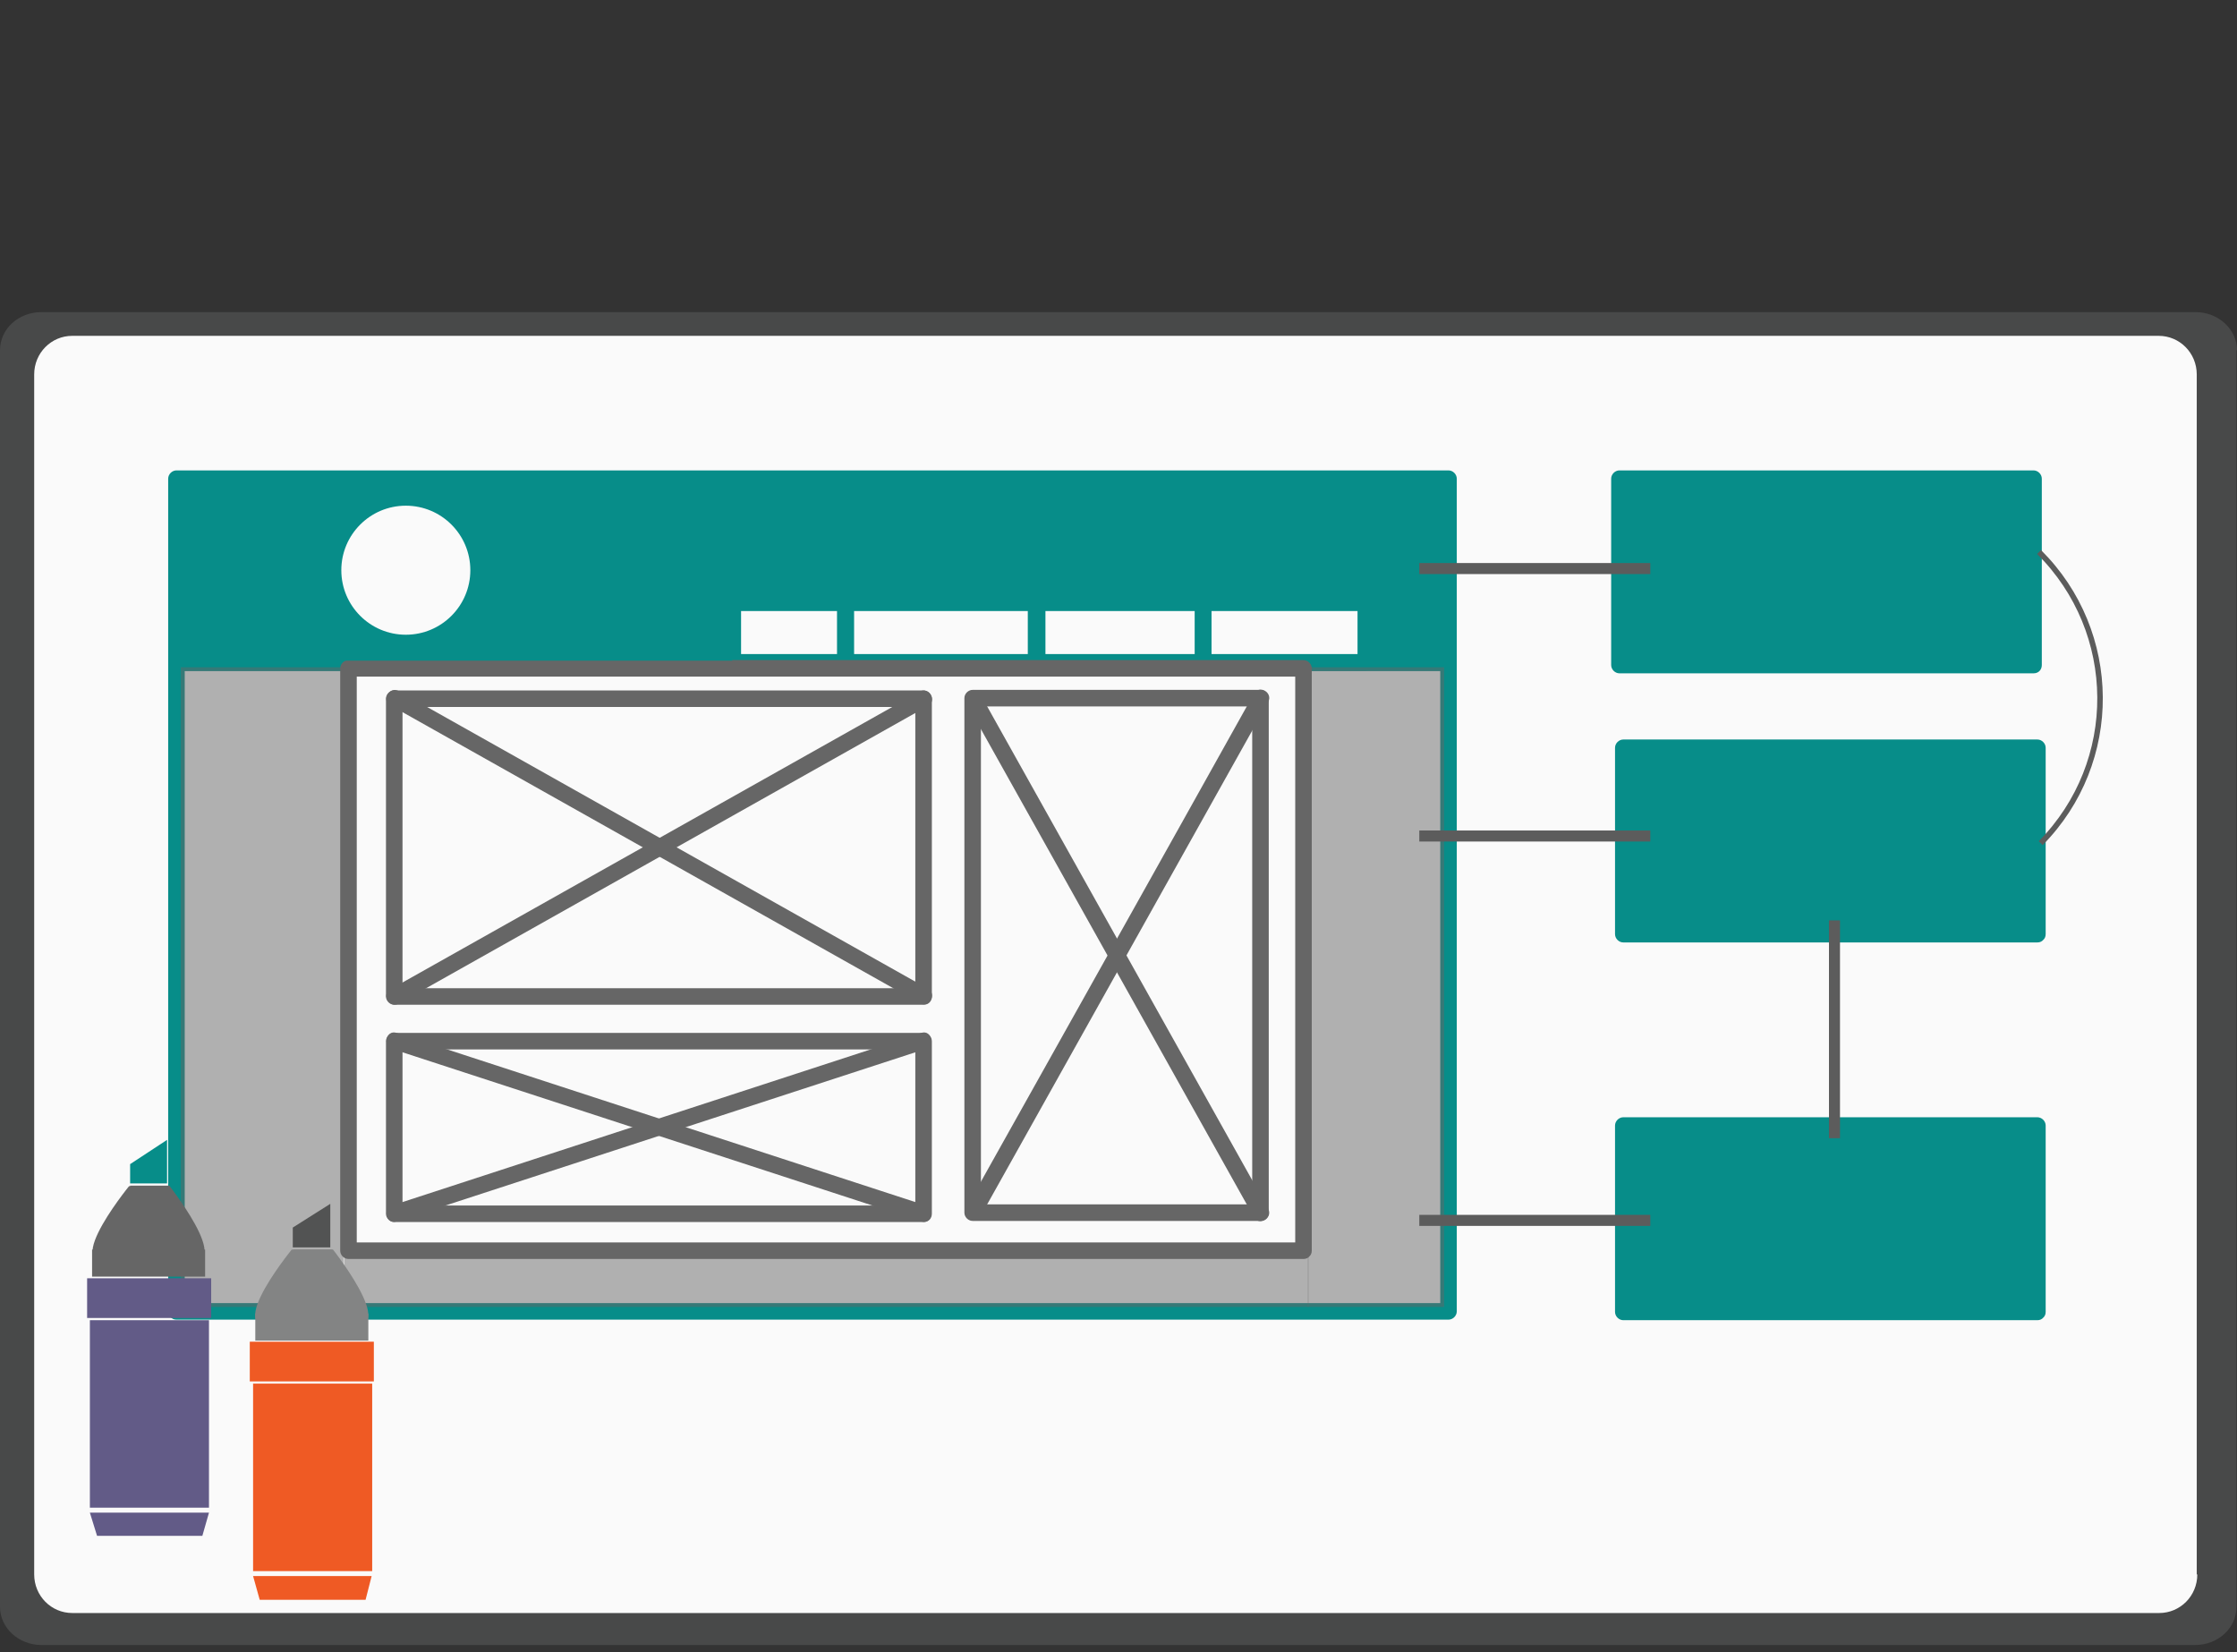 <?xml version="1.0" encoding="utf-8"?>
<!-- Generator: Adobe Illustrator 12.0.0, SVG Export Plug-In . SVG Version: 6.00 Build 51448)  -->
<!DOCTYPE svg PUBLIC "-//W3C//DTD SVG 1.1//EN" "http://www.w3.org/Graphics/SVG/1.1/DTD/svg11.dtd">
<svg  version="1.1" xmlns="http://www.w3.org/2000/svg" xmlns:xlink="http://www.w3.org/1999/xlink" width="405.7" height="299.6" viewBox="0 0 405.7 299.6"
	 overflow="visible" enable-background="new 0 0 405.7 299.6" xml:space="preserve">
<rect x="0" y="0" width="405.7" height="299.6" fill="#333333" stroke="none"/>
<g id="Ebene_1" display="none">
	<path display="inline" fill="#CCCDCB" d="M384.2,261.5H22.5c-4.9,0-8.9-4-8.9-8.9V10.1c0-4.9,4-8.9,8.9-8.9h361.7
		c4.9,0,8.9,4,8.9,8.9v242.5C393.1,257.5,389.1,261.5,384.2,261.5z"/>
	<path display="inline" fill="#5E656F" d="M220.5,230.4h-32c-1,0-1.9-0.8-1.9-1.9l0,0c0-1,0.8-1.9,1.9-1.9h32c1,0,1.9,0.8,1.9,1.9
		l0,0C222.4,229.6,221.5,230.4,220.5,230.4z"/>
	<path display="inline" fill="#39414B" d="M393.1,215.1H13.5c0-43.8,0-87.6,0-131.5c126.5,0,253.1,0.1,379.6,0.1V215.1z"/>
	<path display="inline" fill="#39414B" d="M384.2,1.2H22.5c-4.9,0-8.9,4-8.9,8.9v91.2c0,4.9,4,8.9,8.9,8.9h361.7
		c4.9,0,8.9-4,8.9-8.9V10.1C393.1,5.2,389.1,1.2,384.2,1.2z"/>
	<rect x="23.7" y="12.8" display="inline" fill="#606771" width="359.2" height="191.2"/>
	<rect x="125.4" y="286.1" display="inline" fill="#CCCDCB" width="158.3" height="13.5"/>
	<rect x="159" y="261.5" display="inline" fill="#A7AAAF" width="91" height="24.6"/>
	<rect x="24.8" y="24.6" display="inline" fill="#535D69" width="158.7" height="171.4"/>
	<rect x="89.8" y="48.9" display="inline" fill="#EEEEEE" width="52.9" height="4.6"/>
	<rect x="64.1" y="69.3" display="inline" fill="#EEEEEE" width="42.3" height="4.6"/>
	<rect x="35" y="80.3" display="inline" fill="#078E8A" width="42.3" height="4.6"/>
	<rect x="41.4" y="87.7" display="inline" fill="#EEEEEE" width="52.2" height="4.6"/>
	<rect x="63.7" y="98.4" display="inline" fill="#EEEEEE" width="52.2" height="4.6"/>
	<rect x="41.4" y="111.7" display="inline" fill="#078E8A" width="52.2" height="4.6"/>
	<rect x="54.2" y="118.3" display="inline" fill="#EEEEEE" width="42" height="4.6"/>
	<rect x="48.8" y="136.7" display="inline" fill="#EEEEEE" width="52.4" height="4.6"/>
	<rect x="30.5" y="161.2" display="inline" fill="#EEEEEE" width="42" height="4.6"/>
	<rect x="58" y="179.5" display="inline" fill="#EEEEEE" width="50.3" height="4.6"/>
	<rect x="33.8" y="186.4" display="inline" fill="#EEEEEE" width="42" height="4.6"/>
	<rect x="30.5" y="179.5" display="inline" fill="#078E8A" width="23.2" height="4.6"/>
	<rect x="52.1" y="149.9" display="inline" fill="#EEEEEE" width="63.5" height="4.6"/>
	<rect x="52.1" y="143" display="inline" fill="#078E8A" width="102.8" height="4.6"/>
	<rect x="34" y="98.4" display="inline" fill="#EEEEEE" width="24.4" height="4.6"/>
	<rect x="111" y="69.3" display="inline" fill="#EEEEEE" width="63.5" height="4.6"/>
	<rect x="68.6" y="55.5" display="inline" fill="#078E8A" width="35.2" height="4.6"/>
	<rect x="42.9" y="48.9" display="inline" fill="#EEEEEE" width="42.3" height="4.6"/>
	<rect x="35" y="37.4" display="inline" fill="#EEEEEE" width="27.6" height="4.6"/>
	<rect x="35" y="30.8" display="inline" fill="#078E8A" width="27.6" height="4.6"/>
	<path display="inline" fill="#078E8A" stroke="#FFFFFF" stroke-width="3" stroke-miterlimit="10" d="M302.9,128.6
		c0,4.7,0,9.4,0,14.1c-2.1,1.3-4.5,1.8-6.8,2.6c-7.2,2.6-10,9.3-6.6,16.2c0.9,1.8,1.7,3.6,2.6,5.4c0.4,0.9,0.5,1.5-0.3,2.2
		c-2.9,2.8-5.7,5.6-8.5,8.5c-0.7,0.7-1.2,0.6-2,0.2c-2.1-1.1-4.3-2.1-6.4-3.1c-6.1-2.7-12.7,0.2-15,6.4c-0.8,2.1-1.6,4.2-2.3,6.4
		c-0.3,1-0.8,1.4-1.9,1.4c-3.9-0.1-7.7-0.1-11.6,0c-1.1,0-1.6-0.3-1.9-1.4c-0.7-2.1-1.4-4.3-2.2-6.4c-2.4-6.4-9.1-9.1-15.3-6.2
		c-2,1-4.1,1.9-6.1,2.9c-0.8,0.4-1.4,0.4-2-0.3c-2.8-2.9-5.6-5.7-8.5-8.5c-0.8-0.7-0.7-1.3-0.3-2.2c1-2,2-4,2.9-6.1
		c2.8-6.1,0-12.8-6.2-15.2c-2.2-0.8-4.4-1.6-6.6-2.3c-0.9-0.3-1.2-0.8-1.2-1.7c0-4,0-8,0-12c0-0.9,0.4-1.4,1.2-1.6
		c2.1-0.7,4.1-1.4,6.2-2.2c6.7-2.5,9.5-9.2,6.4-15.7c-0.9-1.9-1.7-3.8-2.7-5.6c-0.5-1-0.5-1.6,0.3-2.5c2.8-2.6,5.5-5.3,8.1-8.1
		c0.9-0.9,1.6-1,2.6-0.4c1.9,1,3.8,1.9,5.7,2.8c6.2,2.9,13,0.2,15.3-6.2c0.8-2.1,1.5-4.1,2.2-6.2c0.3-1,0.8-1.5,2-1.5
		c3.9,0.1,7.7,0.1,11.6,0c1.1,0,1.6,0.4,1.9,1.4c0.7,2.1,1.5,4.1,2.2,6.2c2.4,6.5,8.9,9.3,15.2,6.4c2.1-0.9,4.2-1.9,6.3-3
		c0.8-0.4,1.3-0.4,2,0.3c2.8,2.9,5.6,5.7,8.5,8.5c0.7,0.6,0.8,1.2,0.3,2c-1.1,2.1-2,4.2-3,6.3c-2.8,6.2,0,12.9,6.4,15.3
		C298,126.7,300.6,127.3,302.9,128.6z M230.5,135.8c0,10.6,8.7,19.3,19.3,19.4c10.7,0.1,19.6-8.9,19.5-19.6
		c0-10.7-8.9-19.5-19.5-19.4C239.2,116.3,230.5,125.1,230.5,135.8z"/>
	<path display="inline" fill="#078E8A" stroke="#FFFFFF" stroke-width="3" stroke-miterlimit="10" d="M354.5,71.3
		c-1.3,2.8-2.5,5.6-3.8,8.3c-1.6,0.2-3.1-0.1-4.7-0.3c-5-0.4-8.4,2.8-8.2,7.8c0,1.3,0,2.6,0.1,3.9c0,0.6-0.1,1-0.8,1.2
		c-2.4,0.9-4.9,1.8-7.3,2.7c-0.6,0.2-0.9,0.1-1.2-0.4c-1-1.2-2-2.4-3-3.5c-2.9-3.2-7.5-3.3-10.6-0.2c-1,1-2.1,2.1-3,3.2
		c-0.5,0.5-0.8,0.6-1.5,0.3c-2.3-1.1-4.6-2.1-6.9-3.1c-0.7-0.3-0.8-0.6-0.8-1.3c0.2-1.5,0.3-2.9,0.4-4.4c0.3-4.4-3-7.8-7.4-7.8
		c-1.5,0-2.9,0-4.4,0.1c-0.6,0-0.9-0.1-1.1-0.7c-0.9-2.4-1.8-4.9-2.7-7.3c-0.3-0.6-0.1-1,0.4-1.4c1.1-0.9,2.3-1.9,3.4-2.8
		c3.3-2.8,3.5-7.6,0.4-10.6c-1.1-1.1-2.1-2.1-3.3-3.1c-0.5-0.4-0.5-0.8-0.3-1.3c1.1-2.4,2.2-4.7,3.2-7.1c0.2-0.6,0.6-0.7,1.2-0.6
		c1.4,0.2,2.8,0.3,4.2,0.4c4.6,0.4,8.1-2.9,8-7.6c0-1.3,0-2.7-0.1-4c0-0.7,0.1-1.1,0.9-1.4c2.3-0.8,4.6-1.7,6.9-2.6
		c0.8-0.3,1.2-0.1,1.7,0.5c0.8,1.1,1.8,2.1,2.6,3.2c2.9,3.4,7.6,3.6,10.7,0.4c1-1,2-2,2.9-3.1c0.5-0.5,0.9-0.7,1.6-0.4
		c2.3,1.1,4.5,2.1,6.9,3.1c0.7,0.3,0.8,0.6,0.7,1.3c-0.2,1.4-0.2,2.8-0.4,4.2c-0.3,4.4,2.8,7.9,7.3,7.9c1.5,0,3,0,4.5-0.1
		c0.6,0,0.9,0.1,1.1,0.7c0.9,2.4,1.8,4.9,2.7,7.3c0.2,0.6,0.1,0.9-0.3,1.3c-1.2,0.9-2.3,1.9-3.4,2.9c-3.3,2.9-3.5,7.6-0.3,10.7
		C352.1,68.9,353.5,69.9,354.5,71.3z M309.9,56.2c-2.8,6.2,0,13.7,6.2,16.6c6.3,2.9,13.9,0,16.8-6.4c2.8-6.3,0-13.9-6.3-16.7
		C320.2,47,312.7,49.8,309.9,56.2z"/>
</g>
<g id="Ebene_2" display="none">
	<path display="inline" fill="#CCCDCB" d="M383,260.3H21.4c-4.9,0-8.9-4-8.9-8.9V8.9c0-4.9,4-8.9,8.9-8.9H383c4.9,0,8.9,4,8.9,8.9
		v242.4C392,256.2,387.9,260.3,383,260.3z"/>
	<path display="inline" fill="#5E656F" d="M219.4,229.2h-32c-1,0-1.9-0.8-1.9-1.9l0,0c0-1,0.8-1.9,1.9-1.9h32c1,0,1.9,0.8,1.9,1.9
		l0,0C221.2,228.3,220.4,229.2,219.4,229.2z"/>
	<path display="inline" fill="#39414B" d="M392,213.9H12.5c0-43.8,0-87.6,0-131.4c126.5,0,253,0.1,379.5,0.1V213.9z"/>
	<path display="inline" fill="#39414B" d="M383,0H21.4c-4.9,0-8.9,4.4-8.9,9.9v100.6c0,5.4,4,9.9,8.9,9.9H383c4.9,0,8.9-4.4,8.9-9.9
		V9.9C392,4.4,387.9,0,383,0z"/>
	<rect x="22.7" y="11.6" display="inline" fill="#606771" width="359.1" height="191.1"/>
	<rect x="124.3" y="284.9" display="inline" fill="#CCCDCB" width="158.2" height="13.5"/>
	<rect x="157.9" y="260.3" display="inline" fill="#A7AAAF" width="90.9" height="24.6"/>
	<rect x="260.6" y="24.5" display="inline" fill="#535D69" width="108" height="150"/>
	<rect x="271.3" y="62.5" display="inline" fill="#078E8A" width="29.9" height="4.2"/>
	<rect x="275.8" y="69.4" display="inline" fill="#EEEEEE" width="36.8" height="4.2"/>
	<rect x="275.8" y="85.9" display="inline" fill="#EEEEEE" width="36.8" height="4.2"/>
	<rect x="284.9" y="97.7" display="inline" fill="#EEEEEE" width="29.6" height="4.2"/>
	<rect x="281.1" y="114.7" display="inline" fill="#EEEEEE" width="55.9" height="4.2"/>
	<rect x="281.1" y="121.1" display="inline" fill="#078E8A" width="29.6" height="4.2"/>
	<rect x="271.4" y="137.3" display="inline" fill="#EEEEEE" width="29.6" height="4.2"/>
	<rect x="290.8" y="154.3" display="inline" fill="#EEEEEE" width="35.5" height="4.2"/>
	<rect x="271.4" y="154.3" display="inline" fill="#078E8A" width="16.4" height="4.2"/>
	<rect x="314.5" y="121.1" display="inline" fill="#EEEEEE" width="44.8" height="4.2"/>
	<rect x="315.9" y="46" display="inline" fill="#EEEEEE" width="39" height="4.2"/>
	<rect x="273.7" y="46" display="inline" fill="#EEEEEE" width="39" height="4.2"/>
	<rect x="295.1" y="39.7" display="inline" fill="#078E8A" width="24.8" height="4.2"/>
	<rect x="276.9" y="33.5" display="inline" fill="#EEEEEE" width="29.9" height="4.2"/>
	<rect x="28.1" y="24.7" display="inline" fill="#FF0000" stroke="#FFFFFF" stroke-miterlimit="10" width="37" height="37.5"/>
	<rect x="65.2" y="24.7" display="inline" fill="#FFFF00" stroke="#FFFFFF" stroke-miterlimit="10" width="37" height="37.5"/>
	<rect x="102.2" y="24.7" display="inline" fill="#00FF00" stroke="#FFFFFF" stroke-miterlimit="10" width="37" height="37.5"/>
	<rect x="139.2" y="24.7" display="inline" fill="#00FFFF" stroke="#FFFFFF" stroke-miterlimit="10" width="37" height="37.5"/>
	<rect x="176.2" y="24.7" display="inline" fill="#0000FF" stroke="#FFFFFF" stroke-miterlimit="10" width="37" height="37.5"/>
	<rect x="213.2" y="24.7" display="inline" fill="#FF00FF" stroke="#FFFFFF" stroke-miterlimit="10" width="37" height="37.5"/>
	<rect x="28.1" y="62.2" display="inline" fill="#006837" stroke="#FFFFFF" stroke-miterlimit="10" width="37" height="37.5"/>
	<rect x="65.2" y="62.2" display="inline" fill="#22B573" stroke="#FFFFFF" stroke-miterlimit="10" width="37" height="37.5"/>
	<rect x="102.2" y="62.2" display="inline" fill="#00A99D" stroke="#FFFFFF" stroke-miterlimit="10" width="37" height="37.5"/>
	<rect x="139.2" y="62.2" display="inline" fill="#29ABE2" stroke="#FFFFFF" stroke-miterlimit="10" width="37" height="37.5"/>
	<rect x="176.2" y="62.2" display="inline" fill="#0071BC" stroke="#FFFFFF" stroke-miterlimit="10" width="37" height="37.5"/>
	<rect x="213.2" y="62.2" display="inline" fill="#2E3192" stroke="#FFFFFF" stroke-miterlimit="10" width="37" height="37.5"/>
	<rect x="28.1" y="99.6" display="inline" fill="#93278F" stroke="#FFFFFF" stroke-miterlimit="10" width="37" height="37.5"/>
	<rect x="65.2" y="99.6" display="inline" fill="#9E005D" stroke="#FFFFFF" stroke-miterlimit="10" width="37" height="37.5"/>
	<rect x="102.2" y="99.6" display="inline" fill="#D4145A" stroke="#FFFFFF" stroke-miterlimit="10" width="37" height="37.5"/>
	<rect x="139.2" y="99.6" display="inline" fill="#ED1E79" stroke="#FFFFFF" stroke-miterlimit="10" width="37" height="37.5"/>
	<rect x="176.2" y="99.6" display="inline" fill="#C7B299" stroke="#FFFFFF" stroke-miterlimit="10" width="37" height="37.5"/>
	<rect x="213.2" y="99.6" display="inline" fill="#998675" stroke="#FFFFFF" stroke-miterlimit="10" width="37" height="37.5"/>
	<rect x="28.1" y="137.1" display="inline" fill="#C1272D" stroke="#FFFFFF" stroke-miterlimit="10" width="37" height="37.5"/>
	<rect x="65.2" y="137.1" display="inline" fill="#ED1C24" stroke="#FFFFFF" stroke-miterlimit="10" width="37" height="37.5"/>
	<rect x="102.2" y="137.1" display="inline" fill="#F15A24" stroke="#FFFFFF" stroke-miterlimit="10" width="37" height="37.5"/>
	<rect x="139.2" y="137.1" display="inline" fill="#F7931E" stroke="#FFFFFF" stroke-miterlimit="10" width="37" height="37.5"/>
</g>
<g id="Ebene_3">
	<path fill="#484949" d="M405.7,63.5c0-3.8-3.4-6.9-7.5-6.9H7.5c-4.2,0-7.5,3.1-7.5,6.9v227.9c0,3.8,3.4,6.9,7.5,6.9h390.6
		c4.2,0,7.5-3.1,7.5-6.9V63.5z"/>
	<path fill="#FAFAFA" d="M398.5,285.5c0,3.9-3.1,7-6.9,7H13.1c-3.8,0-6.9-3.1-6.9-7V67.9c0-3.9,3.1-7,6.9-7h378.4
		c3.8,0,6.9,3.1,6.9,7V285.5z"/>
	<g>
		<g>
			<rect x="32" y="86.8" fill="none" width="230.7" height="151"/>
			<path fill="#078D89" d="M32,239.3c47.4,0,94.7,0,142.1,0c29.5,0,59,0,88.6,0c0.8,0,1.5-0.7,1.5-1.5c0-48.4,0-96.8,0-145.1
				c0-2,0-3.9,0-5.9c0-0.8-0.7-1.5-1.5-1.5c-47.4,0-94.7,0-142.1,0c-29.5,0-59,0-88.6,0c-0.8,0-1.5,0.7-1.5,1.5
				c0,48.4,0,96.8,0,145.1c0,2,0,3.9,0,5.9c0,1.9,3,1.9,3,0c0-48.4,0-96.8,0-145.1c0-2,0-3.9,0-5.9c-0.5,0.5-1,1-1.5,1.5
				c47.4,0,94.7,0,142.1,0c29.5,0,59,0,88.6,0c-0.5-0.5-1-1-1.5-1.5c0,48.4,0,96.8,0,145.1c0,2,0,3.9,0,5.9c0.5-0.5,1-1,1.5-1.5
				c-47.4,0-94.7,0-142.1,0c-29.5,0-59,0-88.6,0C30.1,236.3,30.1,239.3,32,239.3z"/>
		</g>
	</g>
	<g>
		<g>
			<line fill="none" x1="32" y1="120.2" x2="262.7" y2="120.2"/>
			<path fill="#078D89" d="M32,121.7c47.4,0,94.7,0,142.1,0c29.5,0,59,0,88.6,0c1.9,0,1.9-3,0-3c-47.4,0-94.7,0-142.1,0
				c-29.5,0-59,0-88.6,0C30.1,118.7,30.1,121.7,32,121.7L32,121.7z"/>
		</g>
	</g>
	<g>
		<g>
			<rect x="132.9" y="109.3" fill="none" width="20.4" height="10.8"/>
			<path fill="#078D89" d="M153.3,107.8c-6.8,0-13.6,0-20.4,0c-0.8,0-1.5,0.7-1.5,1.5c0,3.6,0,7.2,0,10.8c0,0.8,0.7,1.5,1.5,1.5
				c6.8,0,13.6,0,20.4,0c0.8,0,1.5-0.7,1.5-1.5c0-3.6,0-7.2,0-10.8c0-1.9-3-1.9-3,0c0,3.6,0,7.2,0,10.8c0.5-0.5,1-1,1.5-1.5
				c-6.8,0-13.6,0-20.4,0c0.5,0.5,1,1,1.5,1.5c0-3.6,0-7.2,0-10.8c-0.5,0.5-1,1-1.5,1.5c6.8,0,13.6,0,20.4,0
				C155.3,110.8,155.3,107.8,153.3,107.8z"/>
		</g>
	</g>
	<g>
		<g>
			<rect x="187.9" y="109.3" fill="none" width="30.3" height="10.8"/>
			<path fill="#078D89" d="M218.2,107.8c-10.1,0-20.2,0-30.3,0c-0.8,0-1.5,0.7-1.5,1.5c0,3.6,0,7.2,0,10.8c0,0.8,0.7,1.5,1.5,1.5
				c10.1,0,20.2,0,30.3,0c0.8,0,1.5-0.7,1.5-1.5c0-3.6,0-7.2,0-10.8c0-1.9-3-1.9-3,0c0,3.6,0,7.2,0,10.8c0.5-0.5,1-1,1.5-1.5
				c-10.1,0-20.2,0-30.3,0c0.5,0.5,1,1,1.5,1.5c0-3.6,0-7.2,0-10.8c-0.5,0.5-1,1-1.5,1.5c10.1,0,20.2,0,30.3,0
				C220.1,110.8,220.1,107.8,218.2,107.8z"/>
		</g>
	</g>
	<g>
		<g>
			<rect x="218.3" y="109.3" fill="none" width="29.5" height="10.8"/>
			<path fill="#078D89" d="M247.7,107.8c-9.8,0-19.6,0-29.5,0c-0.8,0-1.5,0.7-1.5,1.5c0,3.6,0,7.2,0,10.8c0,0.8,0.7,1.5,1.5,1.5
				c9.8,0,19.6,0,29.5,0c0.8,0,1.5-0.7,1.5-1.5c0-3.6,0-7.2,0-10.8c0-1.9-3-1.9-3,0c0,3.6,0,7.2,0,10.8c0.5-0.5,1-1,1.5-1.5
				c-9.8,0-19.6,0-29.5,0c0.5,0.5,1,1,1.5,1.5c0-3.6,0-7.2,0-10.8c-0.5,0.5-1,1-1.5,1.5c9.8,0,19.6,0,29.5,0
				C249.7,110.8,249.7,107.8,247.7,107.8z"/>
		</g>
	</g>
	<g>
		<g>
			<rect x="153.4" y="109.3" fill="none" width="34.7" height="10.8"/>
			<path fill="#078D89" d="M188.1,107.8c-11.6,0-23.2,0-34.7,0c-0.8,0-1.5,0.7-1.5,1.5c0,3.6,0,7.2,0,10.8c0,0.8,0.7,1.5,1.5,1.5
				c11.6,0,23.2,0,34.7,0c0.8,0,1.5-0.7,1.5-1.5c0-3.6,0-7.2,0-10.8c0-1.9-3-1.9-3,0c0,3.6,0,7.2,0,10.8c0.5-0.5,1-1,1.5-1.5
				c-11.6,0-23.2,0-34.7,0c0.5,0.5,1,1,1.5,1.5c0-3.6,0-7.2,0-10.8c-0.5,0.5-1,1-1.5,1.5c11.6,0,23.2,0,34.7,0
				C190.1,110.8,190.1,107.8,188.1,107.8z"/>
		</g>
	</g>
	<g>
		<g>
			<rect x="63.2" y="121.2" fill="none" width="173.2" height="105.6"/>
			<path fill="#666666" d="M236.4,225.3c-49.9,0-99.8,0-149.8,0c-7.8,0-15.6,0-23.4,0c0.5,0.5,1,1,1.5,1.5c0-35.2,0-70.4,0-105.6
				c-0.5,0.5-1,1-1.5,1.5c49.9,0,99.8,0,149.8,0c7.8,0,15.6,0,23.4,0c-0.5-0.5-1-1-1.5-1.5c0,35.2,0,70.4,0,105.6c0,1.9,3,1.9,3,0
				c0-35.2,0-70.4,0-105.6c0-0.8-0.7-1.5-1.5-1.5c-49.9,0-99.8,0-149.8,0c-7.8,0-15.6,0-23.4,0c-0.8,0-1.5,0.7-1.5,1.5
				c0,35.2,0,70.4,0,105.6c0,0.8,0.7,1.5,1.5,1.5c49.9,0,99.8,0,149.8,0c7.8,0,15.6,0,23.4,0C238.3,228.3,238.3,225.3,236.4,225.3z"
				/>
		</g>
	</g>
	<g>
		<g>
			<rect x="71.5" y="126.6" fill="none" width="96" height="54"/>
			<path fill="#666666" d="M167.5,179.2c-32,0-64,0-96,0c0.5,0.5,1,1,1.5,1.5c0-18,0-36,0-54c-0.5,0.5-1,1-1.5,1.5c32,0,64,0,96,0
				c-0.5-0.5-1-1-1.5-1.5c0,18,0,36,0,54c0,1.9,3,1.9,3,0c0-18,0-36,0-54c0-0.8-0.7-1.5-1.5-1.5c-32,0-64,0-96,0
				c-0.8,0-1.5,0.7-1.5,1.5c0,18,0,36,0,54c0,0.8,0.7,1.5,1.5,1.5c32,0,64,0,96,0C169.5,182.2,169.5,179.2,167.5,179.2z"/>
		</g>
	</g>
	<g>
		<g>
			<rect x="71.5" y="188.8" fill="none" width="96" height="31.3"/>
			<path fill="#666666" d="M167.5,218.6c-32,0-64,0-96,0c0.5,0.5,1,1,1.5,1.5c0-10.4,0-20.9,0-31.3c-0.5,0.5-1,1-1.5,1.5
				c32,0,64,0,96,0c-0.5-0.5-1-1-1.5-1.5c0,10.4,0,20.9,0,31.3c0,1.9,3,1.9,3,0c0-10.4,0-20.9,0-31.3c0-0.8-0.7-1.5-1.5-1.5
				c-32,0-64,0-96,0c-0.8,0-1.5,0.7-1.5,1.5c0,10.4,0,20.9,0,31.3c0,0.8,0.7,1.5,1.5,1.5c32,0,64,0,96,0
				C169.5,221.6,169.5,218.6,167.5,218.6z"/>
		</g>
	</g>
	<g>
		<g>
			<rect x="176.5" y="126.6" fill="none" width="52.2" height="93.3"/>
			<path fill="#666666" d="M228.6,218.4c-17.4,0-34.8,0-52.2,0c0.5,0.5,1,1,1.5,1.5c0-31.1,0-62.2,0-93.3c-0.5,0.5-1,1-1.5,1.5
				c17.4,0,34.8,0,52.2,0c-0.5-0.5-1-1-1.5-1.5c0,31.1,0,62.2,0,93.3c0,1.9,3,1.9,3,0c0-31.1,0-62.2,0-93.3c0-0.8-0.7-1.5-1.5-1.5
				c-17.4,0-34.8,0-52.2,0c-0.8,0-1.5,0.7-1.5,1.5c0,31.1,0,62.2,0,93.3c0,0.8,0.7,1.5,1.5,1.5c17.4,0,34.8,0,52.2,0
				C230.6,221.4,230.6,218.4,228.6,218.4z"/>
		</g>
	</g>
	<g>
		<g>
			<line fill="none" x1="71.5" y1="126.6" x2="167.5" y2="180.7"/>
			<path fill="#666666" d="M70.8,127.9c32,18,64,36,96,54c1.7,1,3.2-1.6,1.5-2.6c-32-18-64-36-96-54C70.6,124.4,69.1,127,70.8,127.9
				L70.8,127.9z"/>
		</g>
	</g>
	<g>
		<g>
			<line fill="none" x1="71.5" y1="180.7" x2="167.5" y2="126.6"/>
			<path fill="#666666" d="M72.3,182c32-18,64-36,96-54c1.7-0.9,0.2-3.5-1.5-2.6c-32,18-64,36-96,54C69.1,180.3,70.6,182.9,72.3,182
				L72.3,182z"/>
		</g>
	</g>
	<g>
		<g>
			<line fill="none" x1="176.5" y1="126.6" x2="228.6" y2="219.9"/>
			<path fill="#666666" d="M175.2,127.4c17.4,31.1,34.8,62.2,52.2,93.3c0.9,1.7,3.5,0.2,2.6-1.5c-17.4-31.1-34.8-62.2-52.2-93.3
				C176.8,124.2,174.3,125.7,175.2,127.4L175.2,127.4z"/>
		</g>
	</g>
	<g>
		<g>
			<line fill="none" x1="176.5" y1="219.9" x2="228.6" y2="126.6"/>
			<path fill="#666666" d="M177.8,220.6c17.4-31.1,34.8-62.2,52.2-93.3c0.9-1.7-1.6-3.2-2.6-1.5C210,157,192.6,188,175.2,219.1
				C174.3,220.8,176.8,222.3,177.8,220.6L177.8,220.6z"/>
		</g>
	</g>
	<g>
		<g>
			<line fill="none" x1="71.5" y1="188.8" x2="167.5" y2="220.1"/>
			<path fill="#666666" d="M71.1,190.2c32,10.4,64,20.9,96,31.3c1.8,0.6,2.6-2.3,0.8-2.9c-32-10.4-64-20.9-96-31.3
				C70.1,186.7,69.3,189.6,71.1,190.2L71.1,190.2z"/>
		</g>
	</g>
	<g>
		<g>
			<line fill="none" x1="71.5" y1="220.1" x2="167.5" y2="188.8"/>
			<path fill="#666666" d="M71.9,221.5c32-10.4,64-20.9,96-31.3c1.8-0.6,1-3.5-0.8-2.9c-32,10.4-64,20.9-96,31.3
				C69.3,219.2,70.1,222.1,71.9,221.5L71.9,221.5z"/>
		</g>
	</g>
	<g>
		<g>
			<rect x="294.3" y="135.6" fill="none" width="75.1" height="33.8"/>
			<path fill="#078D89" d="M369.5,167.9c-25,0-50.1,0-75.1,0c0.5,0.5,1,1,1.5,1.5c0-11.3,0-22.5,0-33.8c-0.5,0.5-1,1-1.5,1.5
				c25,0,50.1,0,75.1,0c-0.5-0.5-1-1-1.5-1.5c0,11.3,0,22.5,0,33.8c0,1.9,3,1.9,3,0c0-11.3,0-22.5,0-33.8c0-0.8-0.7-1.5-1.5-1.5
				c-25,0-50.1,0-75.1,0c-0.8,0-1.5,0.7-1.5,1.5c0,11.3,0,22.5,0,33.8c0,0.8,0.7,1.5,1.5,1.5c25,0,50.1,0,75.1,0
				C371.4,170.9,371.4,167.9,369.5,167.9z"/>
		</g>
	</g>
	<g>
		<g>
			<rect x="294.3" y="204.1" fill="none" width="75.1" height="33.8"/>
			<path fill="#078D89" d="M369.5,236.4c-25,0-50.1,0-75.1,0c0.5,0.5,1,1,1.5,1.5c0-11.3,0-22.5,0-33.8c-0.5,0.5-1,1-1.5,1.5
				c25,0,50.1,0,75.1,0c-0.5-0.5-1-1-1.5-1.5c0,11.3,0,22.5,0,33.8c0,1.9,3,1.9,3,0c0-11.3,0-22.5,0-33.8c0-0.8-0.7-1.5-1.5-1.5
				c-25,0-50.1,0-75.1,0c-0.8,0-1.5,0.7-1.5,1.5c0,11.3,0,22.5,0,33.8c0,0.8,0.7,1.5,1.5,1.5c25,0,50.1,0,75.1,0
				C371.4,239.4,371.4,236.4,369.5,236.4z"/>
		</g>
	</g>
	<g>
		<g>
			<rect x="293.7" y="86.8" fill="none" width="75.1" height="33.8"/>
			<path fill="#078D89" d="M368.8,119.1c-25,0-50.1,0-75.1,0c0.5,0.5,1,1,1.5,1.5c0-11.3,0-22.5,0-33.8c-0.5,0.5-1,1-1.5,1.5
				c25,0,50.1,0,75.1,0c-0.5-0.5-1-1-1.5-1.5c0,11.3,0,22.5,0,33.8c0,1.9,3,1.9,3,0c0-11.3,0-22.5,0-33.8c0-0.8-0.7-1.5-1.5-1.5
				c-25,0-50.1,0-75.1,0c-0.8,0-1.5,0.7-1.5,1.5c0,11.3,0,22.5,0,33.8c0,0.8,0.7,1.5,1.5,1.5c25,0,50.1,0,75.1,0
				C370.8,122.1,370.8,119.1,368.8,119.1z"/>
		</g>
	</g>
	<g>
		<circle fill="#078D89" cx="74.4" cy="101.9" r="11.1"/>
	</g>
	<rect x="32" y="86.8" fill="#078D89" width="230.7" height="22.5"/>
	<rect x="32" y="100.3" fill="#078D89" width="100.8" height="19.5"/>
	<rect x="247.8" y="104.1" fill="#078D89" width="14.9" height="16.1"/>
	<rect x="293.7" y="86.8" fill="#078D89" width="75.1" height="33.8"/>
	<rect x="293.7" y="135.2" fill="#078D89" width="75.1" height="33.8"/>
	<rect x="293.7" y="204.6" fill="#078D89" width="75.1" height="33.8"/>
	<rect x="32.8" y="121" opacity="0.5" fill="#666666" width="29.5" height="116"/>
	<rect x="237.2" y="121" opacity="0.5" fill="#666666" width="24.7" height="116"/>
	<rect x="62.4" y="226.9" opacity="0.5" fill="#666666" width="174.9" height="10.1"/>
	<line fill="none" stroke="#5C5C5C" stroke-width="2" x1="257.4" y1="103.1" x2="299.3" y2="103.1"/>
	<line fill="none" stroke="#5C5C5C" stroke-width="2" x1="257.4" y1="151.6" x2="299.3" y2="151.6"/>
	<line fill="none" stroke="#5C5C5C" stroke-width="2" x1="257.4" y1="221.3" x2="299.3" y2="221.3"/>
	<path fill="none" stroke="#5C5C5C" d="M370.1,152.9c14.5-14.7,14.3-38.3-0.3-52.8"/>
	<line fill="none" stroke="#5C5C5C" stroke-width="2" x1="332.7" y1="166.9" x2="332.7" y2="206.4"/>
	<circle fill="#FAFAFA" cx="73.6" cy="103.4" r="11.7"/>
	<rect x="16.3" y="239.4" fill="#625B87" width="21.6" height="34"/>
	<rect x="15.8" y="231.8" fill="#625B87" width="22.5" height="7.2"/>
	<rect x="16.7" y="226.6" fill="#666666" width="20.5" height="4.9"/>
	<path fill="#666666" d="M23.6,227.5c0,0-7.2-5.8,7.1,0c14.4,5.8,0-12.5,0-12.5h-7.1V227.5z"/>
	<path fill="#666666" d="M30.8,227.6c0,0,7.5-5.8-7.4,0c-14.9,5.8,0-12.5,0-12.5h7.4V227.6z"/>
	<rect x="25.1" y="225.3" fill="#666666" width="4.2" height="2.1"/>
	<polygon fill="#078D89" points="23.6,211.1 30.3,206.7 30.3,214.6 23.6,214.6 	"/>
	<polygon fill="#625B87" points="17.6,278.5 36.7,278.5 37.9,274.3 16.3,274.3 	"/>
	<rect x="45.9" y="250.9" fill="#EF5A24" width="21.6" height="34"/>
	<rect x="45.3" y="243.3" fill="#EF5A24" width="22.5" height="7.2"/>
	<rect x="46.3" y="238.2" fill="#838484" width="20.5" height="4.9"/>
	<path fill="#838484" d="M53.2,239.1c0,0-7.2-5.8,7.2,0c14.4,5.8,0-12.5,0-12.5h-7.2V239.1z"/>
	<path fill="#838484" d="M60.3,239.1c0,0,7.5-5.8-7.4,0c-14.9,5.8,0-12.5,0-12.5h7.4V239.1z"/>
	<rect x="54.6" y="236.9" fill="#838484" width="4.2" height="2.1"/>
	<polygon fill="#525353" points="53.1,222.6 59.9,218.3 59.9,226.2 53.1,226.2 	"/>
	<polygon fill="#EF5A24" points="47.1,290.1 66.3,290.1 67.4,285.8 45.9,285.8 	"/>
</g>
</svg>
